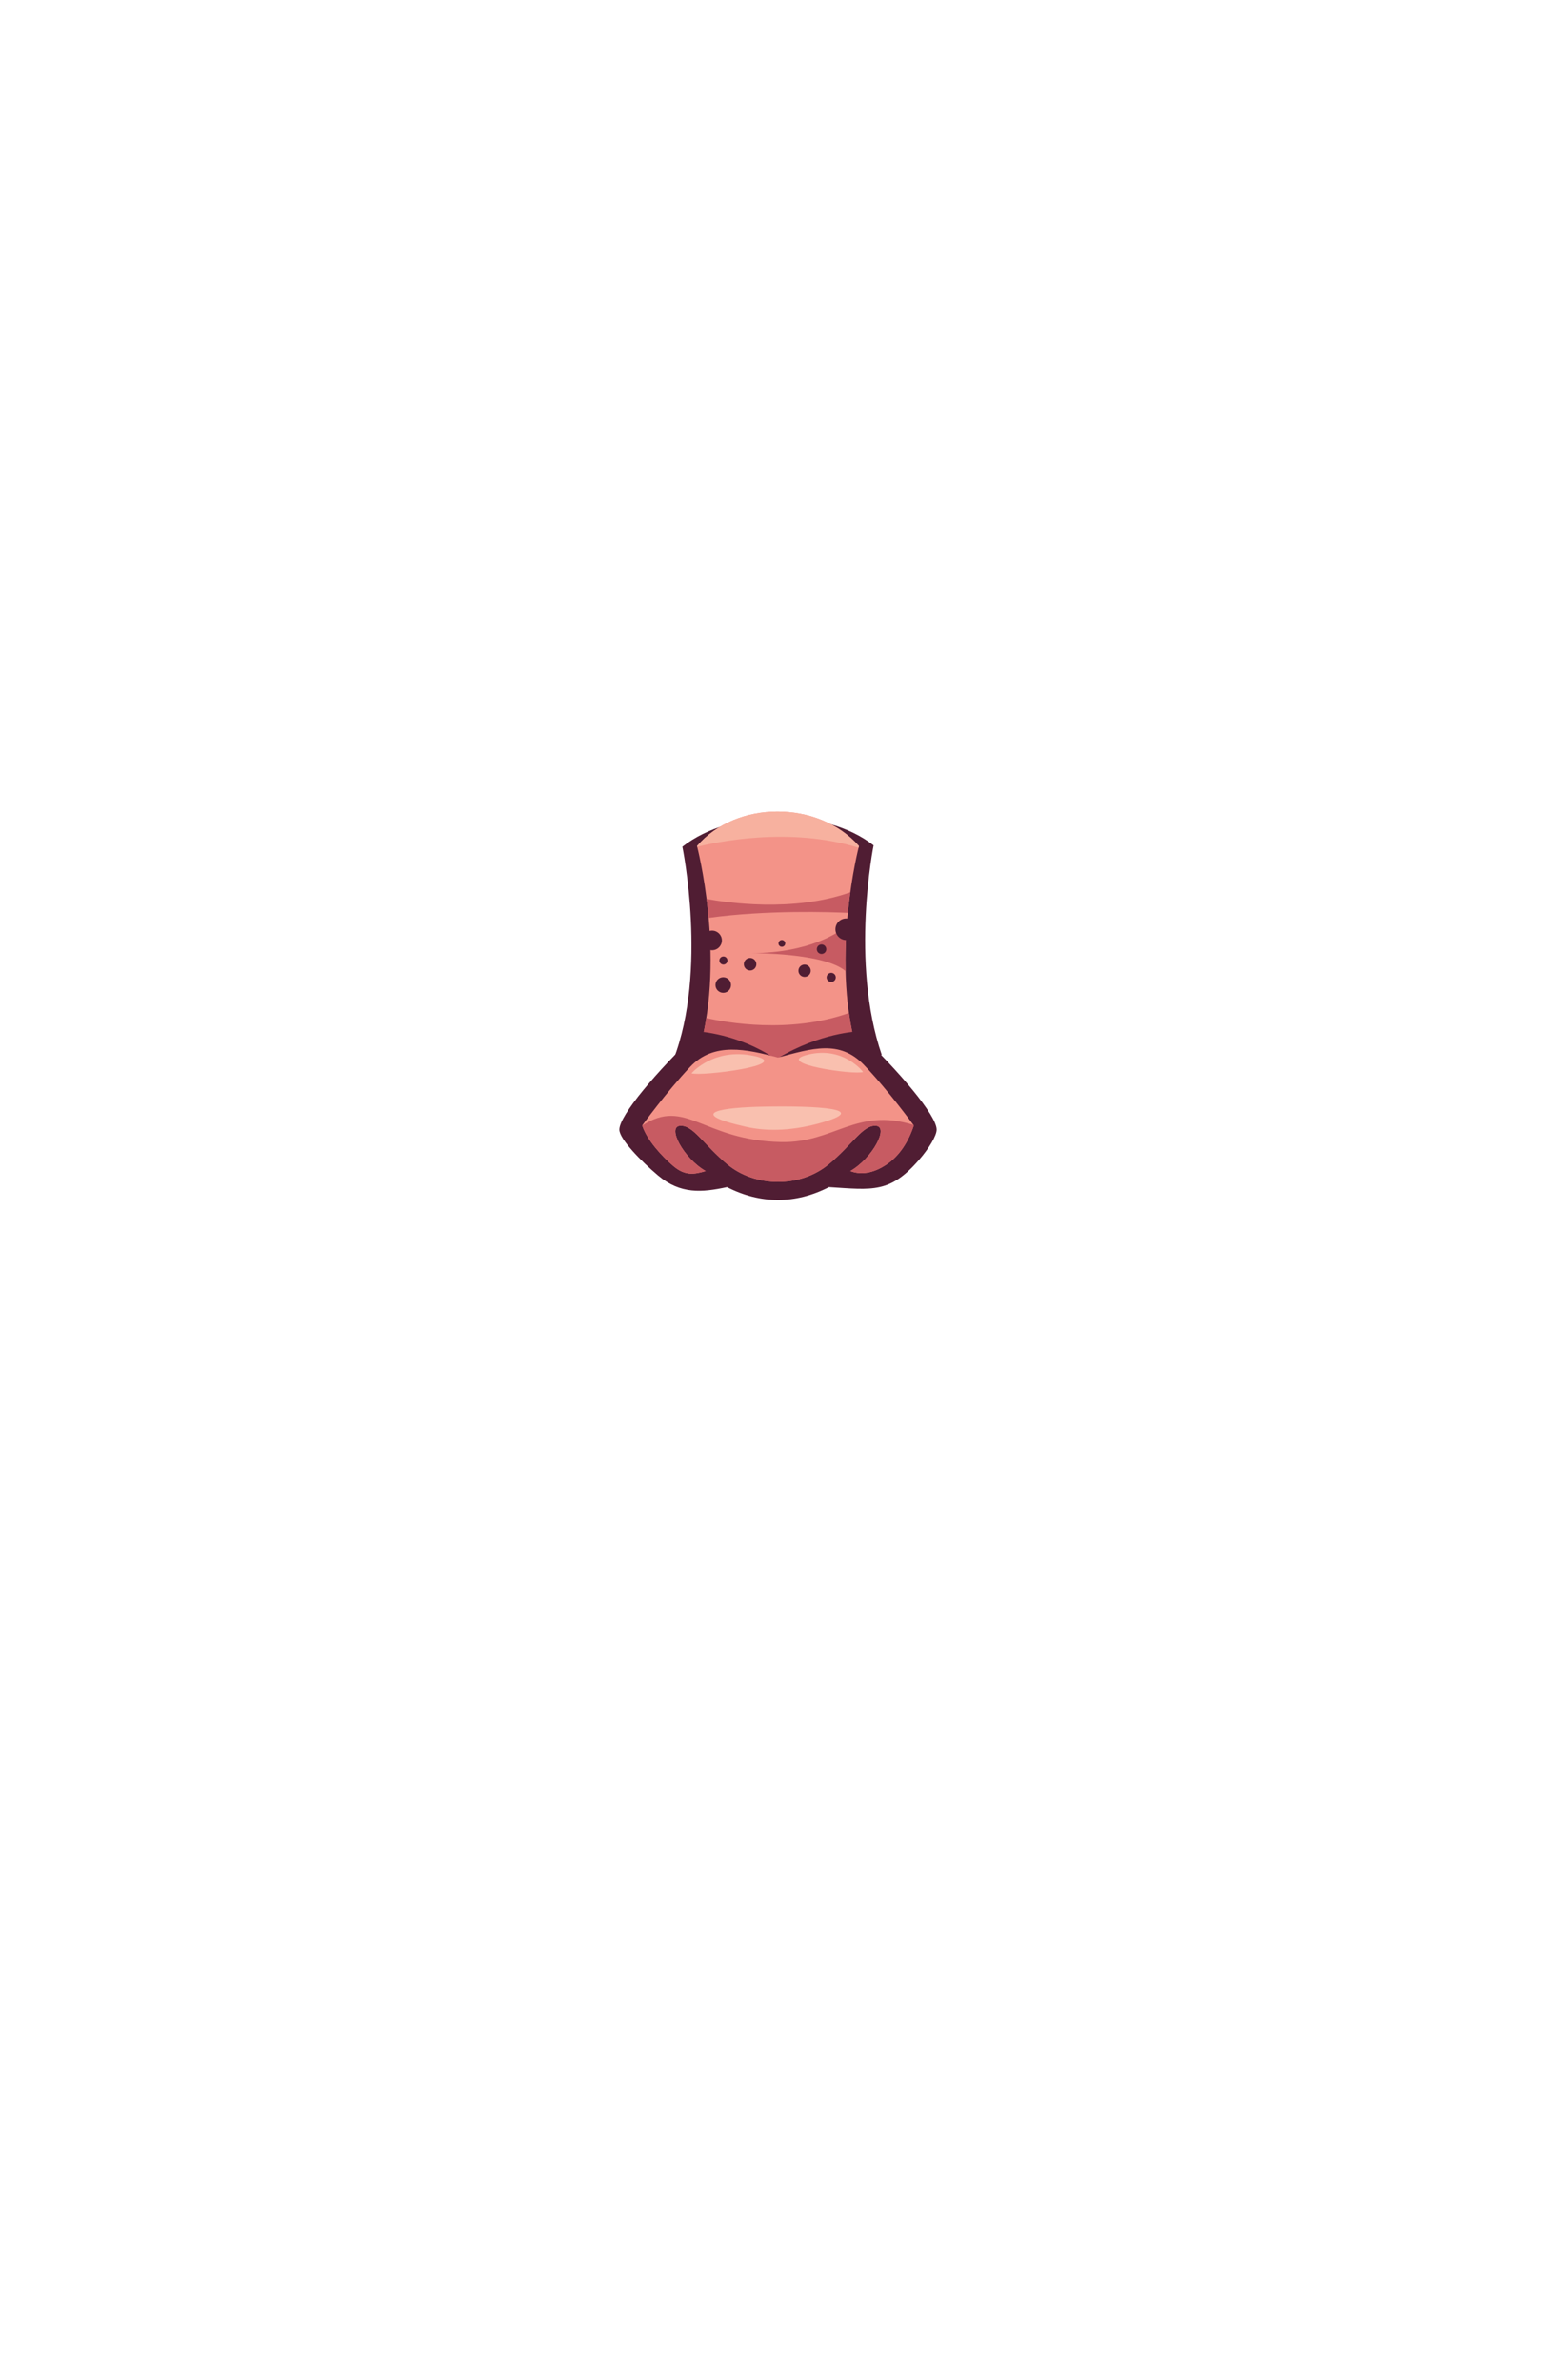 <?xml version="1.0" encoding="UTF-8"?>
<!DOCTYPE svg PUBLIC "-//W3C//DTD SVG 1.1//EN" "http://www.w3.org/Graphics/SVG/1.1/DTD/svg11.dtd">
<!-- Creator: CorelDRAW -->
<svg xmlns="http://www.w3.org/2000/svg" xml:space="preserve" width="129.436mm" height="197.989mm" style="shape-rendering:geometricPrecision; text-rendering:geometricPrecision; image-rendering:optimizeQuality; fill-rule:evenodd; clip-rule:evenodd"
viewBox="0 0 54.183 82.88"
 xmlns:xlink="http://www.w3.org/1999/xlink">
 <defs>
  <style type="text/css">
   <![CDATA[
    .fil0 {fill:none}
    .fil1 {fill:#501D33}
    .fil4 {fill:#C75B62}
    .fil2 {fill:#F39388}
    .fil3 {fill:#F7B19F}
    .fil5 {fill:#F9C0AF}
   ]]>
  </style>
 </defs>
 <g id="Layer_x0020_1">
  <g id="_284073056">
   <rect id="_249422128" class="fil0" width="54.183" height="82.88"/>
   <g id="_161956584">
    <path id="_162118400" class="fil1" d="M23.762 29.485c0,0 0.89,4.307 -0.312,7.418 2.683,0.711 4.574,0.572 7.253,-0.171 -1.108,-3.229 -0.283,-7.294 -0.283,-7.294 -1.712,-1.336 -4.946,-1.289 -6.658,0.047z"/>
    <path id="_162939736" class="fil2" d="M24.272 29.462c0,0 0.996,3.794 0.096,7.047 2.093,0.797 3.355,0.797 5.447,0 -0.9,-3.252 0.096,-7.047 0.096,-7.047 -1.423,-1.611 -4.278,-1.595 -5.639,0l-4.18609e-005 0z"/>
    <path id="_161956800" class="fil3" d="M24.272 29.462l0.007 0.026c0.622,-0.156 3.202,-0.717 5.617,0.033 0.009,-0.038 0.015,-0.059 0.015,-0.059 -1.423,-1.611 -4.278,-1.595 -5.639,0z"/>
    <path id="_163472592" class="fil4" d="M29.485 32.24c-0.27,0.227 -1.275,0.934 -3.299,0.954 0,0 2.504,-0.021 3.258,0.623 -0.014,-0.552 0.004,-1.084 0.041,-1.577z"/>
    <path id="_161957232" class="fil4" d="M24.605 31.303c0.026,0.208 0.05,0.428 0.071,0.66 2.027,-0.281 4.268,-0.202 4.847,-0.175 0.025,-0.254 0.054,-0.494 0.085,-0.716 -1.993,0.711 -4.339,0.355 -5.004,0.231z"/>
    <path id="_161956656" class="fil4" d="M24.595 35.451c-0.056,0.355 -0.131,0.709 -0.227,1.057 2.093,0.797 3.355,0.797 5.447,0 -0.112,-0.405 -0.195,-0.819 -0.254,-1.233 -2.054,0.734 -4.272,0.333 -4.966,0.176l-4.18609e-005 0z"/>
    <path id="_163714704" class="fil1" d="M25.316 41.338c-0.872,0.188 -1.619,0.253 -2.397,-0.401 -0.592,-0.497 -1.351,-1.272 -1.351,-1.6 0,-0.495 1.296,-2.027 2.757,-3.417 0,0 1.372,0.076 2.634,0.928l0.148 -0.012c1.479,-0.875 2.751,-0.916 2.751,-0.916 1.461,1.39 2.757,2.922 2.757,3.417 0,0.209 -0.259,0.647 -0.611,1.051 -1.013,1.166 -1.605,1.048 -3.137,0.95 -1.165,0.598 -2.386,0.598 -3.551,0z"/>
    <path id="_161811288" class="fil2" d="M23.438 40.597c-0.379,-0.326 -0.904,-0.884 -1.075,-1.405 0,0 0.835,-1.156 1.674,-2.045 0.821,-0.87 1.964,-0.609 3.054,-0.32 1.183,-0.314 2.145,-0.63 2.994,0.257 0.859,0.897 1.735,2.108 1.735,2.108 -0.188,0.571 -0.505,1.07 -0.975,1.377 -0.346,0.226 -0.793,0.383 -1.236,0.211 0.776,-0.447 1.353,-1.541 0.894,-1.576 -0.459,-0.035 -0.812,0.647 -1.647,1.341 -0.982,0.816 -2.547,0.816 -3.529,0 -0.835,-0.694 -1.188,-1.376 -1.647,-1.341 -0.459,0.035 0.118,1.129 0.894,1.576 -0.397,0.117 -0.718,0.177 -1.136,-0.183z"/>
    <path id="_161956536" class="fil4" d="M23.438 40.597c-0.379,-0.326 -0.902,-0.882 -1.074,-1.402 1.523,-0.993 2.111,0.519 4.834,0.574 1.855,0.038 2.596,-1.213 4.606,-0.599l0.016 0.022c-0.188,0.571 -0.505,1.07 -0.975,1.377 -0.346,0.226 -0.793,0.383 -1.236,0.211 0.776,-0.447 1.353,-1.541 0.894,-1.576 -0.459,-0.035 -0.812,0.647 -1.647,1.341 -0.982,0.816 -2.547,0.816 -3.529,0 -0.835,-0.694 -1.188,-1.376 -1.647,-1.341 -0.459,0.035 0.118,1.129 0.894,1.576 -0.397,0.117 -0.718,0.177 -1.136,-0.183z"/>
    <path id="_162261728" class="fil5" d="M25.98 39.239c0.624,0.141 1.473,0.174 2.553,-0.124 1.863,-0.514 -0.098,-0.613 -1.951,-0.578 -1.365,0.025 -2.803,0.205 -0.602,0.702z"/>
    <circle id="_161957544" class="fil1" cx="29.467" cy="32.36" r="0.376"/>
    <circle id="_161956560" class="fil1" cx="28.608" cy="33.054" r="0.165"/>
    <circle id="_161957448" class="fil1" cx="24.797" cy="32.748" r="0.341"/>
    <circle id="_163472688" class="fil1" cx="25.191" cy="33.448" r="0.141"/>
    <circle id="_161958120" class="fil1" cx="28.944" cy="34.036" r="0.159"/>
    <circle id="_161812224" class="fil1" cx="25.185" cy="34.301" r="0.271"/>
    <circle id="_162261800" class="fil1" cx="26.12" cy="33.577" r="0.218"/>
    <circle id="_161958408" class="fil1" cx="27.226" cy="32.852" r="0.118"/>
    <circle id="_163711872" class="fil1" cx="28.017" cy="33.804" r="0.214"/>
    <path id="_162801936" class="fil5" d="M24.08 37.375c0,0 0.775,-0.909 2.18,-0.602 1.406,0.306 -1.855,0.717 -2.18,0.602z"/>
    <path id="_161957616" class="fil5" d="M30.055 37.329c0,0 -0.684,-0.909 -1.926,-0.602 -1.242,0.306 1.638,0.717 1.926,0.602z"/>
   </g>
  </g>
 </g>
</svg>
